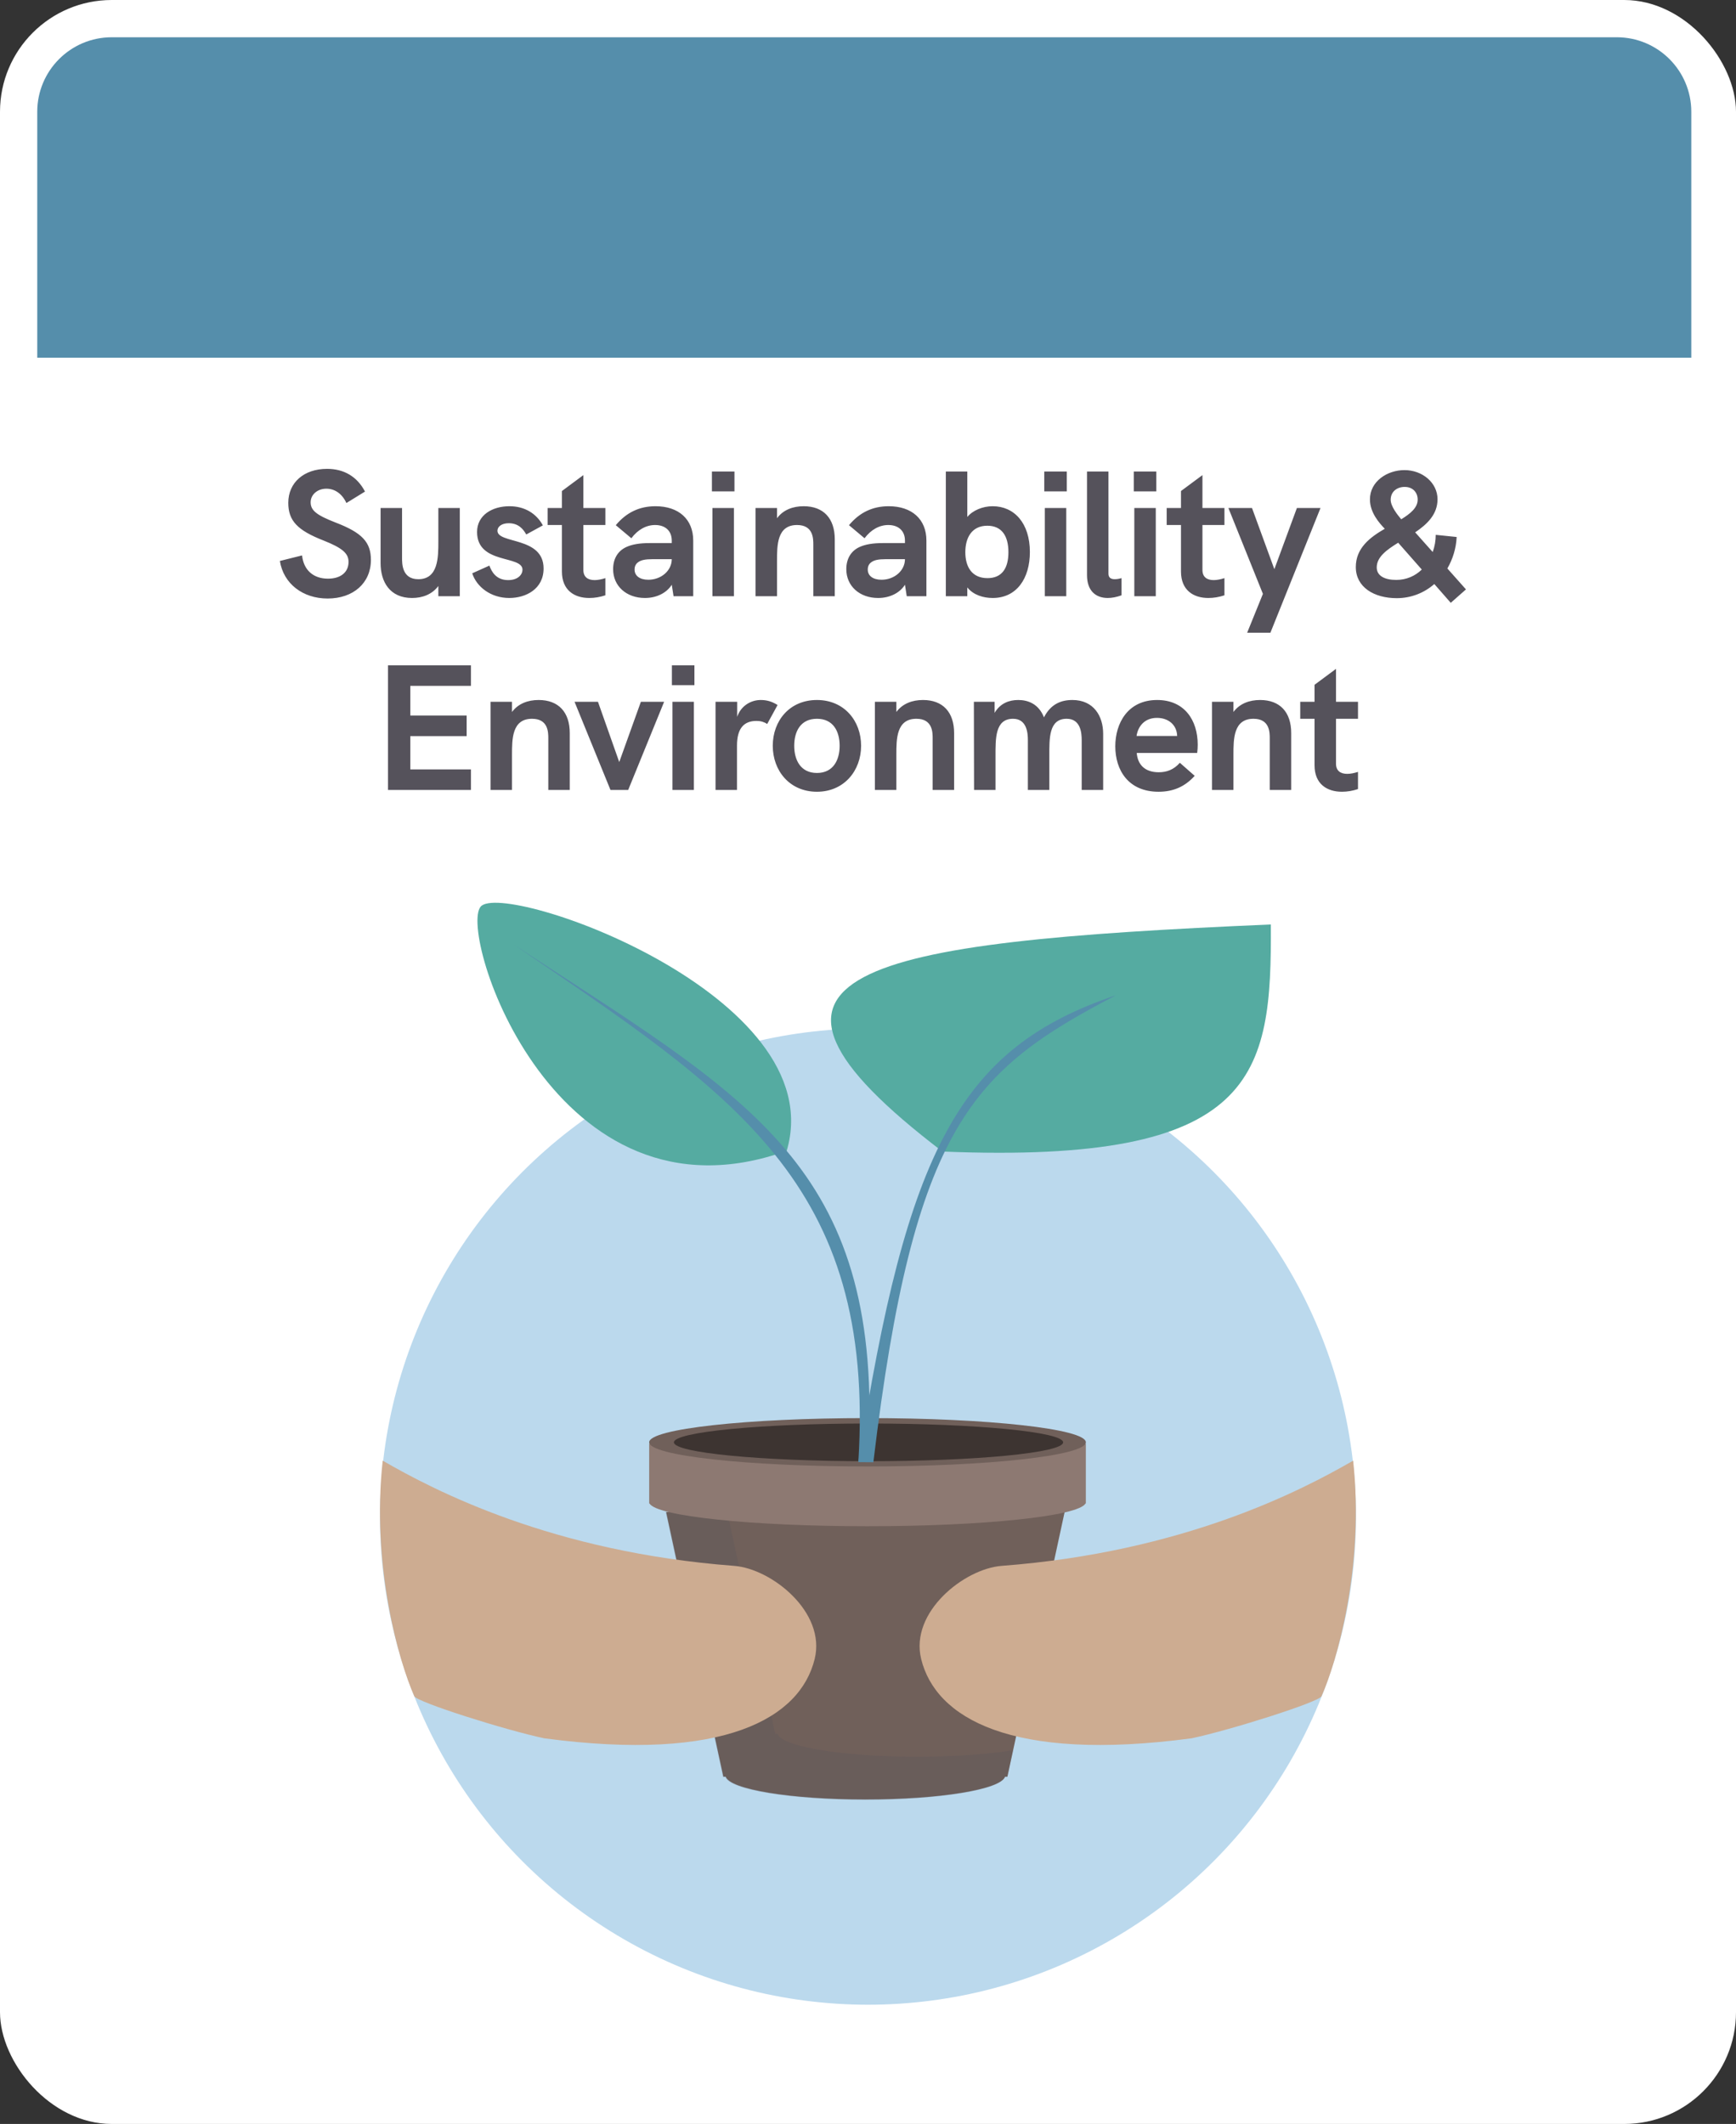 <svg width="233" height="285" viewBox="0 0 233 285" fill="none" xmlns="http://www.w3.org/2000/svg">
<rect x="0" y="0" width="233" height="285" fill="#333333" stroke="none"/>
<rect width="233" height="285" rx="15" fill="white"/>
<path d="M5 15C5 9.477 9.477 5 15 5H217C222.523 5 227 9.477 227 15V48H5V15Z" fill="#558EAB"/>
<circle cx="116.5" cy="203.5" r="65.5" fill="#BBD9ED"/>
<path d="M43.973 80.312C40.637 80.312 38.045 78.32 37.565 75.272L40.541 74.528C40.757 76.52 42.077 77.648 44.021 77.648C45.701 77.648 46.781 76.808 46.781 75.392C46.781 74.24 45.917 73.52 43.445 72.536C39.941 71.168 38.693 69.896 38.693 67.472C38.693 64.76 40.781 62.912 43.901 62.912C46.157 62.912 47.933 63.944 48.989 65.96L46.493 67.496C45.917 66.248 44.933 65.576 43.805 65.576C42.605 65.576 41.693 66.368 41.693 67.4C41.693 68.504 42.509 69.128 45.029 70.112C48.605 71.48 49.781 72.752 49.781 75.128C49.781 78.248 47.405 80.312 43.973 80.312ZM58.833 68.168H61.713V80H58.833V78.632C57.993 79.76 56.697 80.24 55.305 80.24C52.329 80.24 51.081 78.08 51.081 75.56V68.168H53.961V74.84C53.961 75.656 53.961 77.72 56.145 77.72C58.833 77.72 58.833 74.768 58.833 72.656V68.168ZM68.35 80.24C65.854 80.24 63.958 78.728 63.382 76.928L65.686 75.896C65.998 76.76 66.622 77.84 68.206 77.84C69.55 77.84 70.126 77.072 70.126 76.448C70.126 74.456 64.03 75.776 64.03 71.384C64.03 69.104 66.094 67.928 68.374 67.928C70.414 67.928 71.974 68.888 72.862 70.496L70.63 71.72C70.222 70.976 69.574 70.208 68.278 70.208C67.342 70.208 66.766 70.664 66.766 71.216C66.766 73.016 72.958 71.96 72.958 76.28C72.958 79.04 70.582 80.24 68.35 80.24ZM81.25 70.448H78.298V76.472C78.298 77.408 78.874 77.84 79.81 77.84C80.218 77.84 80.722 77.744 81.25 77.576V79.88C80.53 80.12 79.81 80.24 79.09 80.24C77.098 80.24 75.418 79.208 75.418 76.688V70.448H73.498V68.168H75.418V65.888L78.298 63.752V68.168H81.25V70.448ZM87.978 67.928C91.098 67.928 93.042 69.68 93.042 72.536V80H90.402L90.162 78.464C89.466 79.568 88.122 80.24 86.562 80.24C84.066 80.24 82.29 78.632 82.29 76.376C82.29 74.984 82.914 73.928 84.066 73.4C84.858 73.04 85.866 72.872 87.21 72.872H90.162V72.536C90.162 71.24 89.298 70.448 87.93 70.448C86.73 70.448 85.602 71.072 84.738 72.224L82.65 70.472C84.066 68.768 85.818 67.928 87.978 67.928ZM87.018 77.792C88.746 77.792 90.162 76.568 90.162 75.032H87.594C86.61 75.032 86.034 75.152 85.65 75.44C85.338 75.656 85.17 75.992 85.17 76.424C85.17 77.264 85.866 77.792 87.018 77.792ZM95.552 65.936V63.272H98.576V65.936H95.552ZM95.624 80V68.168H98.504V80H95.624ZM107.864 67.928C110.528 67.928 112.04 69.56 112.04 72.368V80H109.16V73.088C109.16 72.272 109.16 70.448 106.976 70.448C104.288 70.448 104.288 73.16 104.288 75.272V80H101.408V68.168H104.288V69.536C105.128 68.408 106.424 67.928 107.864 67.928ZM119.276 67.928C122.396 67.928 124.34 69.68 124.34 72.536V80H121.7L121.46 78.464C120.764 79.568 119.42 80.24 117.86 80.24C115.364 80.24 113.588 78.632 113.588 76.376C113.588 74.984 114.212 73.928 115.364 73.4C116.156 73.04 117.164 72.872 118.508 72.872H121.46V72.536C121.46 71.24 120.596 70.448 119.228 70.448C118.028 70.448 116.9 71.072 116.036 72.224L113.948 70.472C115.364 68.768 117.116 67.928 119.276 67.928ZM118.316 77.792C120.044 77.792 121.46 76.568 121.46 75.032H118.892C117.908 75.032 117.332 75.152 116.948 75.44C116.636 75.656 116.468 75.992 116.468 76.424C116.468 77.264 117.164 77.792 118.316 77.792ZM133.234 67.928C136.138 67.928 138.226 70.208 138.226 74.072C138.226 77.624 136.45 80.24 133.234 80.24C131.962 80.24 130.642 79.832 129.826 78.824V80H126.946V63.272H129.826V69.368C130.57 68.48 131.89 67.928 133.234 67.928ZM132.538 77.576C134.458 77.576 135.346 76.28 135.346 74.096C135.346 71.888 134.434 70.544 132.514 70.544C130.45 70.544 129.562 72.128 129.562 74.096C129.562 76.064 130.45 77.576 132.538 77.576ZM140.158 65.936V63.272H143.182V65.936H140.158ZM140.23 80V68.168H143.11V80H140.23ZM148.678 80.24C147.07 80.24 145.894 79.28 145.894 77.168V63.272H148.774V76.976C148.774 77.504 149.086 77.72 149.614 77.72C149.878 77.72 150.19 77.672 150.526 77.576V79.88C149.878 80.12 149.23 80.24 148.678 80.24ZM152.172 65.936V63.272H155.196V65.936H152.172ZM152.244 80V68.168H155.124V80H152.244ZM164.34 70.448H161.388V76.472C161.388 77.408 161.964 77.84 162.9 77.84C163.308 77.84 163.812 77.744 164.34 77.576V79.88C163.62 80.12 162.9 80.24 162.18 80.24C160.188 80.24 158.508 79.208 158.508 76.688V70.448H156.588V68.168H158.508V65.888L161.388 63.752V68.168H164.34V70.448ZM167.392 84.896L169.504 79.688L164.872 68.168H168.04L171.04 76.376L174.064 68.168H177.232L170.512 84.896H167.392ZM196.756 79.088L194.716 80.888L192.508 78.368C191.164 79.544 189.412 80.264 187.468 80.264C184.396 80.264 181.972 78.776 181.972 76.088C181.972 73.544 183.868 72.104 185.86 70.952C185.14 70.208 183.868 68.792 183.868 67.016C183.868 64.568 186.22 63.08 188.5 63.08C190.924 63.08 192.94 64.784 192.94 66.992C192.94 69.008 191.572 70.328 189.94 71.432L192.292 74.072C192.556 73.352 192.7 72.56 192.7 71.768L195.508 72.056C195.436 73.592 194.98 75.032 194.26 76.28L196.756 79.088ZM186.652 67.064C186.652 67.928 187.54 69.056 188.068 69.68C189.316 68.912 190.276 68.12 190.276 67.04C190.276 66.128 189.676 65.336 188.524 65.336C187.54 65.336 186.652 65.936 186.652 67.064ZM187.396 77.816C188.764 77.816 189.94 77.288 190.828 76.424L187.66 72.824C186.1 73.784 184.78 74.744 184.78 76.136C184.78 77.264 185.836 77.816 187.396 77.816ZM52.073 106V89.272H63.209V92.032H55.073V96.016H62.633V98.776H55.073V103.24H63.209V106H52.073ZM72.295 93.928C74.959 93.928 76.471 95.56 76.471 98.368V106H73.591V99.088C73.591 98.272 73.591 96.448 71.407 96.448C68.719 96.448 68.719 99.16 68.719 101.272V106H65.839V94.168H68.719V95.536C69.559 94.408 70.855 93.928 72.295 93.928ZM81.937 106L77.113 94.168H80.257L83.113 102.256L86.017 94.168H89.137L84.313 106H81.937ZM90.18 91.936V89.272H93.204V91.936H90.18ZM90.252 106V94.168H93.132V106H90.252ZM102.108 93.928C102.9 93.928 103.596 94.12 104.364 94.6L102.972 97.144C102.564 96.88 102.108 96.736 101.532 96.736C99.78 96.736 98.916 97.816 98.916 100.048V106H96.036V94.168H98.94V96.184C99.444 94.72 100.764 93.928 102.108 93.928ZM109.646 106.24C105.974 106.24 103.718 103.408 103.718 100.072C103.718 96.712 105.974 93.928 109.646 93.928C113.294 93.928 115.574 96.712 115.574 100.072C115.574 103.408 113.294 106.24 109.646 106.24ZM109.646 103.72C111.83 103.72 112.694 101.992 112.694 100.072C112.694 98.128 111.83 96.448 109.646 96.448C107.462 96.448 106.598 98.128 106.598 100.072C106.598 101.992 107.462 103.72 109.646 103.72ZM123.881 93.928C126.545 93.928 128.057 95.56 128.057 98.368V106H125.177V99.088C125.177 98.272 125.177 96.448 122.993 96.448C120.305 96.448 120.305 99.16 120.305 101.272V106H117.425V94.168H120.305V95.536C121.145 94.408 122.441 93.928 123.881 93.928ZM143.934 93.928C146.79 93.928 148.062 96.088 148.062 98.464V106H145.182V99.328C145.182 98.392 145.062 96.448 143.166 96.448C140.742 96.448 140.838 99.112 140.838 101.488V106H137.958V99.328C137.958 98.392 137.838 96.448 135.966 96.448C133.542 96.448 133.614 99.112 133.614 101.488V106H130.734L130.71 94.168H133.494V95.656C134.262 94.336 135.486 93.928 136.662 93.928C137.958 93.928 139.398 94.432 140.118 96.256C141.03 94.48 142.398 93.928 143.934 93.928ZM160.754 99.928C160.754 100.288 160.73 100.648 160.682 101.032H152.57C152.69 102.592 153.65 103.624 155.522 103.624C156.578 103.624 157.538 103.288 158.354 102.352L160.346 104.104C159.05 105.544 157.49 106.24 155.498 106.24C151.418 106.24 149.69 103.312 149.69 100.144C149.69 97.048 151.37 93.928 155.306 93.928C158.978 93.928 160.754 96.64 160.754 99.928ZM152.546 98.752H157.994C157.946 97.24 156.794 96.328 155.282 96.328C153.53 96.328 152.714 97.576 152.546 98.752ZM169.125 93.928C171.789 93.928 173.301 95.56 173.301 98.368V106H170.421V99.088C170.421 98.272 170.421 96.448 168.237 96.448C165.549 96.448 165.549 99.16 165.549 101.272V106H162.669V94.168H165.549V95.536C166.389 94.408 167.685 93.928 169.125 93.928ZM182.265 96.448H179.313V102.472C179.313 103.408 179.889 103.84 180.825 103.84C181.233 103.84 181.737 103.744 182.265 103.576V105.88C181.545 106.12 180.825 106.24 180.105 106.24C178.113 106.24 176.433 105.208 176.433 102.688V96.448H174.513V94.168H176.433V91.888L179.313 89.752V94.168H182.265V96.448Z" fill="#55525B"/>
<path d="M89.406 202.886L142.892 202.886L135.211 238.402H134.895C134.322 240.106 126.149 241.457 116.149 241.457C106.15 241.457 97.976 240.106 97.404 238.402H97.088L89.406 202.886Z" fill="#70605A"/>
<g style="mix-blend-mode:multiply" opacity="0.25">
<path d="M135.955 234.849L135.175 238.455H134.859C134.286 240.159 126.113 241.51 116.114 241.51C106.115 241.51 97.941 240.159 97.368 238.455H97.052L89.371 202.939H97.623L104.054 232.671H104.37C104.942 234.375 113.116 235.726 123.115 235.726C128.082 235.726 132.597 235.393 135.955 234.849Z" fill="#55525B"/>
</g>
<path d="M145.738 193.721H87.13V201.545C87.13 201.546 87.13 201.548 87.13 201.549C87.13 201.551 87.13 201.553 87.13 201.554V201.74H87.18C88.073 203.444 100.829 204.796 116.434 204.796C132.04 204.796 144.796 203.444 145.688 201.74H145.738V193.721Z" fill="#8D7972"/>
<ellipse cx="116.435" cy="193.53" rx="29.304" ry="3.246" fill="#70605A"/>
<ellipse cx="116.571" cy="193.54" rx="26.122" ry="2.53" fill="#3D3431"/>
<path d="M126.491 154.517C94.826 130.386 115.276 126.42 170.568 124.048C170.68 144.341 168.853 156.245 126.491 154.517Z" fill="#55ABA1"/>
<path d="M115.203 196.194C121.691 154.365 128.763 140.613 149.777 133.548C130.569 143.595 122.652 150.854 117.219 196.21L115.203 196.194Z" fill="#558EAB"/>
<path d="M105.588 154.425C74.435 165.59 61.463 125.229 64.516 121.652C67.568 118.076 111.774 133.524 105.588 154.425Z" fill="#55ABA1"/>
<path d="M68.981 126.761C99.541 146.845 117.567 155.71 116.68 192.057L115.203 196.194C117.567 158.665 98.373 146.818 68.981 126.761Z" fill="#558EAB"/>
<path d="M98.534 210.113C74.137 208.262 58.313 200.008 51.364 195.998C49.823 210.179 53.548 222.972 55.603 227.597C55.86 228.367 67.909 232.173 73.056 233.253C97.376 236.492 107.413 230.476 109.343 222.609C110.887 216.315 103.553 210.494 98.534 210.113Z" fill="#CDAC91"/>
<path d="M134.444 210.113C158.841 208.262 174.665 200.008 181.614 195.998C183.155 210.179 179.43 222.972 177.375 227.597C177.118 228.367 165.069 232.173 159.922 233.253C135.602 236.492 125.565 230.476 123.635 222.609C122.091 216.315 129.425 210.494 134.444 210.113Z" fill="#CDAC91"/>
</svg>
